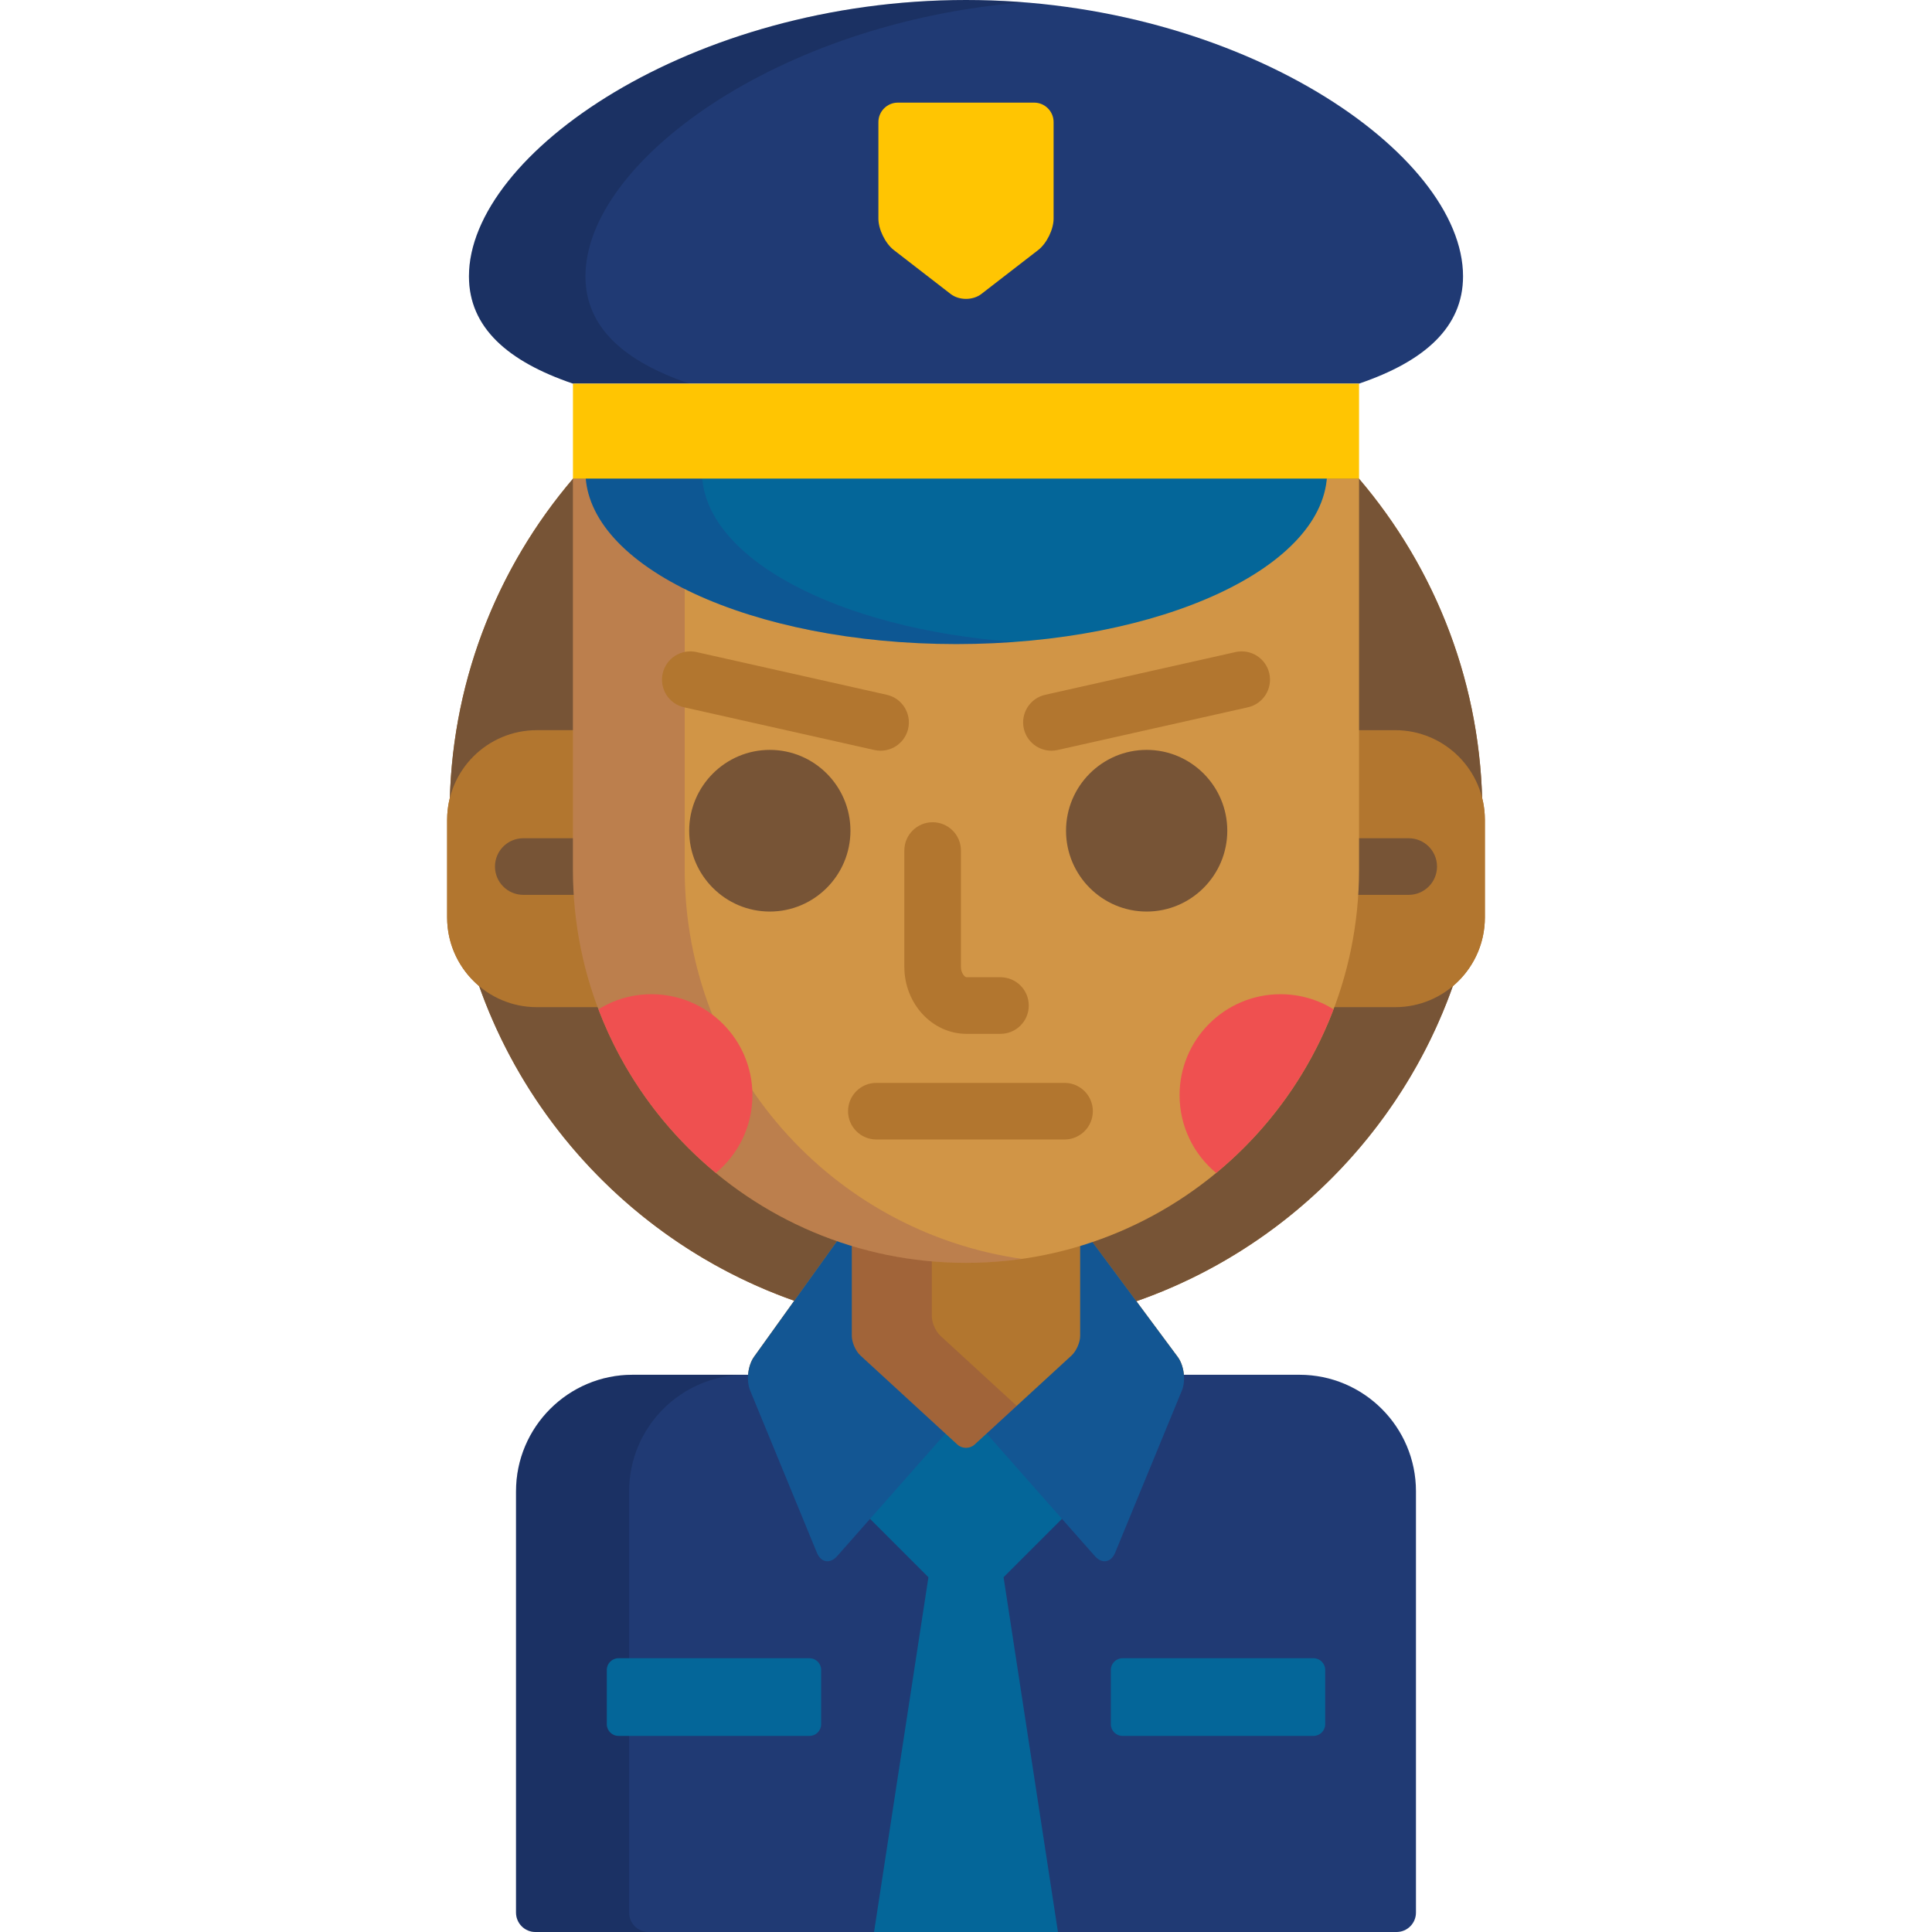 <?xml version="1.0" encoding="iso-8859-1"?>
<!-- Generator: Adobe Illustrator 19.0.0, SVG Export Plug-In . SVG Version: 6.00 Build 0)  -->
<svg version="1.1" id="Capa_1" xmlns="http://www.w3.org/2000/svg" xmlns:xlink="http://www.w3.org/1999/xlink" x="0px" y="0px"
	 viewBox="0 0 512 512" style="enable-background:new 0 0 512 512;" xml:space="preserve">
<path style="fill:#B2762F;" d="M392.778,211.426c-0.972-32.225-13.084-61.646-32.616-84.55v-0.045h-0.038H151.877h-0.04v0.048
	c-19.532,22.903-31.644,52.324-32.615,84.547c-0.475,1.874-0.729,3.834-0.729,5.855v25.847c0,7.319,3.309,13.863,8.511,18.226
	c13.777,38.854,44.589,69.645,83.475,83.359l-10.646,14.837c-1.65,2.299-2.118,6.322-1.042,8.939l17.695,42.999
	c1.076,2.618,3.49,3.023,5.364,0.902l28.698-32.487l3.177,2.918c1.251,1.149,3.298,1.149,4.549,0l3.183-2.923l28.702,32.493
	c1.874,2.122,4.288,1.716,5.364-0.902l17.695-42.999c1.076-2.617,0.578-6.618-1.108-8.89l-10.954-14.758
	c39.059-13.649,70.02-44.511,83.84-83.486c5.201-4.362,8.511-10.907,8.511-18.227v-25.847
	C393.507,215.261,393.253,213.3,392.778,211.426z"/>
<path style="fill:#775436;" d="M360.124,126.831H151.877c-20.402,23.901-32.727,54.907-32.727,88.795
	c0,59.62,38.129,110.325,91.328,129.086l11.951-16.657c10.528,3.633,21.822,5.612,33.57,5.612c11.49,0,22.546-1.89,32.876-5.372
	l12.28,16.545c53.391-18.657,91.693-69.458,91.693-129.214C392.85,181.738,380.525,150.732,360.124,126.831z"/>
<g>
	<path style="fill:#B2762F;" d="M152.837,230.505v-37.003h-10.563c-13.134,0-23.78,10.647-23.78,23.78v25.847
		c0,13.133,10.646,23.78,23.78,23.78h17.202C155.19,255.582,152.837,243.314,152.837,230.505z"/>
	<path style="fill:#B2762F;" d="M369.728,193.502h-10.565v37.003c0,12.809-2.354,25.077-6.639,36.403h17.204
		c13.133,0,23.779-10.647,23.779-23.78v-25.847C393.507,204.148,382.86,193.502,369.728,193.502z"/>
</g>
<g>
	<path style="fill:#775436;" d="M152.837,230.505v-8.361h-14.163c-4.143,0-7.5,3.358-7.5,7.5s3.357,7.5,7.5,7.5h14.383
		C152.916,234.948,152.837,232.735,152.837,230.505z"/>
	<path style="fill:#775436;" d="M373.325,222.144h-14.163v8.361c0,2.231-0.079,4.443-0.22,6.639h14.383c4.143,0,7.5-3.358,7.5-7.5
		C380.825,225.502,377.468,222.144,373.325,222.144z"/>
</g>
<path style="fill:#203A74;" d="M344.374,364.328H312.73c0.129,1.349,0.004,2.71-0.437,3.781l-17.695,42.999
	c-0.429,1.044-1.108,1.642-1.863,1.642c-0.596,0-1.244-0.363-1.827-1.022l-28.702-32.493c-0.178-0.201-0.429-0.323-0.697-0.336
	c-0.017-0.001-0.034-0.001-0.052-0.001c-0.25,0-0.491,0.094-0.677,0.264l-3.183,2.923c-0.42,0.386-0.987,0.598-1.598,0.598
	c-0.61,0-1.178-0.212-1.598-0.598l-3.177-2.918c-0.186-0.17-0.427-0.264-0.677-0.264c-0.018,0-0.035,0-0.052,0.001
	c-0.269,0.014-0.52,0.135-0.697,0.336L221.1,411.727c-0.583,0.659-1.231,1.022-1.827,1.022c-0.755,0-1.435-0.598-1.863-1.642
	l-17.695-42.999c-0.439-1.069-0.571-2.429-0.454-3.781h-31.636c-17.021,0-30.872,13.85-30.872,30.873v111.654
	c0,2.842,2.304,5.145,5.145,5.145h228.201c2.842,0,5.146-2.304,5.146-5.145V395.2C375.246,378.177,361.396,364.328,344.374,364.328z
	"/>
<g style="opacity:0.15;">
	<path style="fill:#030005;" d="M166.724,506.855V395.2c0-17.023,13.851-30.873,30.872-30.873h-29.97
		c-17.021,0-30.872,13.85-30.872,30.873v111.654c0,2.842,2.304,5.145,5.145,5.145h29.97
		C169.027,512,166.724,509.696,166.724,506.855z"/>
</g>
<path style="fill:#046699;" d="M261.531,378.472l-3.934,3.613c-0.42,0.386-0.987,0.598-1.598,0.598c-0.61,0-1.178-0.212-1.598-0.598
	l-3.929-3.608l-20.606,23.328l16.176,16.174L231.634,512h48.732l-14.409-94.021l16.181-16.179L261.531,378.472z"/>
<g>
	<path style="fill:#135693;" d="M228.696,358.476c-1.04-0.954-1.952-3.028-1.952-4.439v-24.605c-1.451-0.43-2.891-0.885-4.314-1.376
		l-22.597,31.495c-1.65,2.299-2.118,6.322-1.042,8.939l17.695,42.999c1.076,2.618,3.49,3.023,5.364,0.902l29.36-33.237
		L228.696,358.476z"/>
	<path style="fill:#135693;" d="M312.11,359.599l-23.234-31.303c-1.196,0.403-2.405,0.78-3.621,1.141v24.601
		c0,1.411-0.911,3.485-1.95,4.439l-22.51,20.672l29.364,33.242c1.874,2.122,4.288,1.716,5.364-0.902l17.695-42.999
		C314.295,365.872,313.797,361.871,312.11,359.599z"/>
</g>
<path style="fill:#B2762F;" d="M256,333.668c-10.524,0-20.684-1.588-30.256-4.53v24.9c0,1.698,1.023,4.027,2.275,5.175
	l25.706,23.608c1.251,1.149,3.298,1.149,4.549,0l25.706-23.608c1.252-1.148,2.274-3.477,2.274-5.175v-24.899
	C276.683,332.08,266.523,333.668,256,333.668z"/>
<path style="opacity:0.15;fill:#440075;enable-background:new    ;" d="M246.943,348.815v-15.549
	c-7.31-0.639-14.403-2.039-21.199-4.128v24.9c0,1.698,1.023,4.027,2.275,5.175l25.706,23.608c1.251,1.149,3.298,1.149,4.549,0
	l11.168-10.257l-20.225-18.574C247.967,352.841,246.943,350.512,246.943,348.815z"/>
<g>
	<path style="fill:#046699;" d="M217.614,456.944c0,1.698-1.389,3.087-3.087,3.087h-50.63c-1.698,0-3.087-1.389-3.087-3.087v-14.407
		c0-1.698,1.389-3.087,3.087-3.087h50.63c1.698,0,3.087,1.39,3.087,3.087V456.944z"/>
	<path style="fill:#046699;" d="M351.19,456.944c0,1.698-1.389,3.087-3.088,3.087h-50.629c-1.698,0-3.088-1.389-3.088-3.087v-14.407
		c0-1.698,1.39-3.087,3.088-3.087h50.629c1.699,0,3.088,1.39,3.088,3.087V456.944z"/>
</g>
<path style="fill:#D19546;" d="M151.837,230.505c0,57.527,46.637,104.163,104.163,104.163s104.162-46.635,104.162-104.163V126.831
	H151.837V230.505z"/>
<g style="opacity:0.15;">
	<path style="fill:#440075;" d="M181.454,230.505V126.831h-29.617v103.674c0,57.527,46.637,104.163,104.163,104.163
		c5.027,0,9.971-0.364,14.809-1.053C220.297,326.424,181.454,283.004,181.454,230.505z"/>
</g>
<g>
	<path style="fill:#EF5050;" d="M172.645,263.479c-5.155,0-9.967,1.461-14.051,3.987c6.474,17.052,17.291,31.966,31.108,43.382
		c5.924-4.908,9.698-12.319,9.698-20.613C199.4,275.458,187.422,263.479,172.645,263.479z"/>
	<path style="fill:#EF5050;" d="M339.355,263.479c-14.777,0-26.756,11.979-26.756,26.756c0,8.294,3.774,15.706,9.697,20.613
		c13.818-11.416,24.636-26.33,31.109-43.382C349.322,264.94,344.511,263.479,339.355,263.479z"/>
</g>
<path style="fill:#B2762F;" d="M265.136,273.98h-8.989c-9.092,0-16.489-7.981-16.489-17.791v-30.786c0-4.142,3.357-7.5,7.5-7.5
	s7.5,3.358,7.5,7.5v30.786c0,1.736,1.034,2.791,1.489,2.791h8.989c4.143,0,7.5,3.358,7.5,7.5S269.278,273.98,265.136,273.98z"/>
<g>
	<path style="fill:#775436;" d="M204.009,241.571c-11.783,0-21.37-9.61-21.37-21.422s9.587-21.422,21.37-21.422
		c11.782,0,21.367,9.61,21.367,21.422S215.791,241.571,204.009,241.571z"/>
	<path style="fill:#775436;" d="M303.876,241.571c-11.782,0-21.368-9.61-21.368-21.422s9.586-21.422,21.368-21.422
		s21.368,9.61,21.368,21.422S315.658,241.571,303.876,241.571z"/>
</g>
<path style="fill:#B2762F;" d="M282.113,301.974h-49.871c-4.143,0-7.5-3.358-7.5-7.5s3.357-7.5,7.5-7.5h49.871
	c4.143,0,7.5,3.358,7.5,7.5S286.256,301.974,282.113,301.974z"/>
<path style="fill:#203A74;" d="M256,0c-72.748,0-131.722,40.709-131.722,73.217c0,13.575,10.289,22.569,27.565,28.444h208.313
	c17.276-5.875,27.565-14.869,27.565-28.444C387.722,40.709,328.748,0,256,0z"/>
<path style="opacity:0.15;fill:#030005;enable-background:new    ;" d="M182.715,101.661c-17.276-5.875-27.564-14.869-27.564-28.444
	c0-30.174,50.813-67.408,116.285-72.599C266.372,0.217,261.223,0,256,0c-72.748,0-131.722,40.709-131.722,73.217
	c0,13.575,10.289,22.569,27.565,28.444H182.715z"/>
<path style="fill:#046699;" d="M155.15,124.963c0,25.251,44,45.721,98.277,45.721c54.276,0,98.276-20.47,98.276-45.721
	C351.703,124.963,155.15,124.963,155.15,124.963z"/>
<g style="opacity:0.15;">
	<path style="fill:#440075;" d="M186.023,124.963H155.15c0,25.251,44,45.721,98.277,45.721c5.252,0,10.406-0.194,15.436-0.563
		C221.921,166.676,186.023,147.772,186.023,124.963z"/>
</g>
<g>
	<rect x="151.84" y="101.66" style="fill:#FFC502;" width="208.32" height="25.17"/>
	<path style="fill:#FFC502;" d="M279.213,57.959c0,2.83-1.832,6.562-4.069,8.293L260.07,77.909c-2.238,1.731-5.901,1.731-8.141,0
		l-15.072-11.657c-2.239-1.732-4.07-5.463-4.07-8.293V32.343c0-2.83,2.315-5.146,5.146-5.146h36.136c2.83,0,5.145,2.315,5.145,5.146
		L279.213,57.959L279.213,57.959z"/>
</g>
<g>
	<path style="fill:#B2762F;" d="M278.633,198.945c-3.432,0-6.528-2.37-7.311-5.859c-0.908-4.042,1.633-8.053,5.675-8.96
		l50.425-11.32c4.043-0.906,8.054,1.634,8.961,5.675c0.907,4.042-1.634,8.053-5.676,8.961l-50.425,11.32
		C279.729,198.886,279.177,198.945,278.633,198.945z"/>
	<path style="fill:#B2762F;" d="M233.367,198.945c-0.544,0-1.097-0.06-1.649-0.184l-50.425-11.32
		c-4.042-0.907-6.583-4.919-5.676-8.961c0.907-4.041,4.922-6.581,8.961-5.675l50.425,11.32c4.042,0.907,6.583,4.919,5.675,8.96
		C239.895,196.575,236.799,198.945,233.367,198.945z"/>
</g>
<g>
</g>
<g>
</g>
<g>
</g>
<g>
</g>
<g>
</g>
<g>
</g>
<g>
</g>
<g>
</g>
<g>
</g>
<g>
</g>
<g>
</g>
<g>
</g>
<g>
</g>
<g>
</g>
<g>
</g>
</svg>
